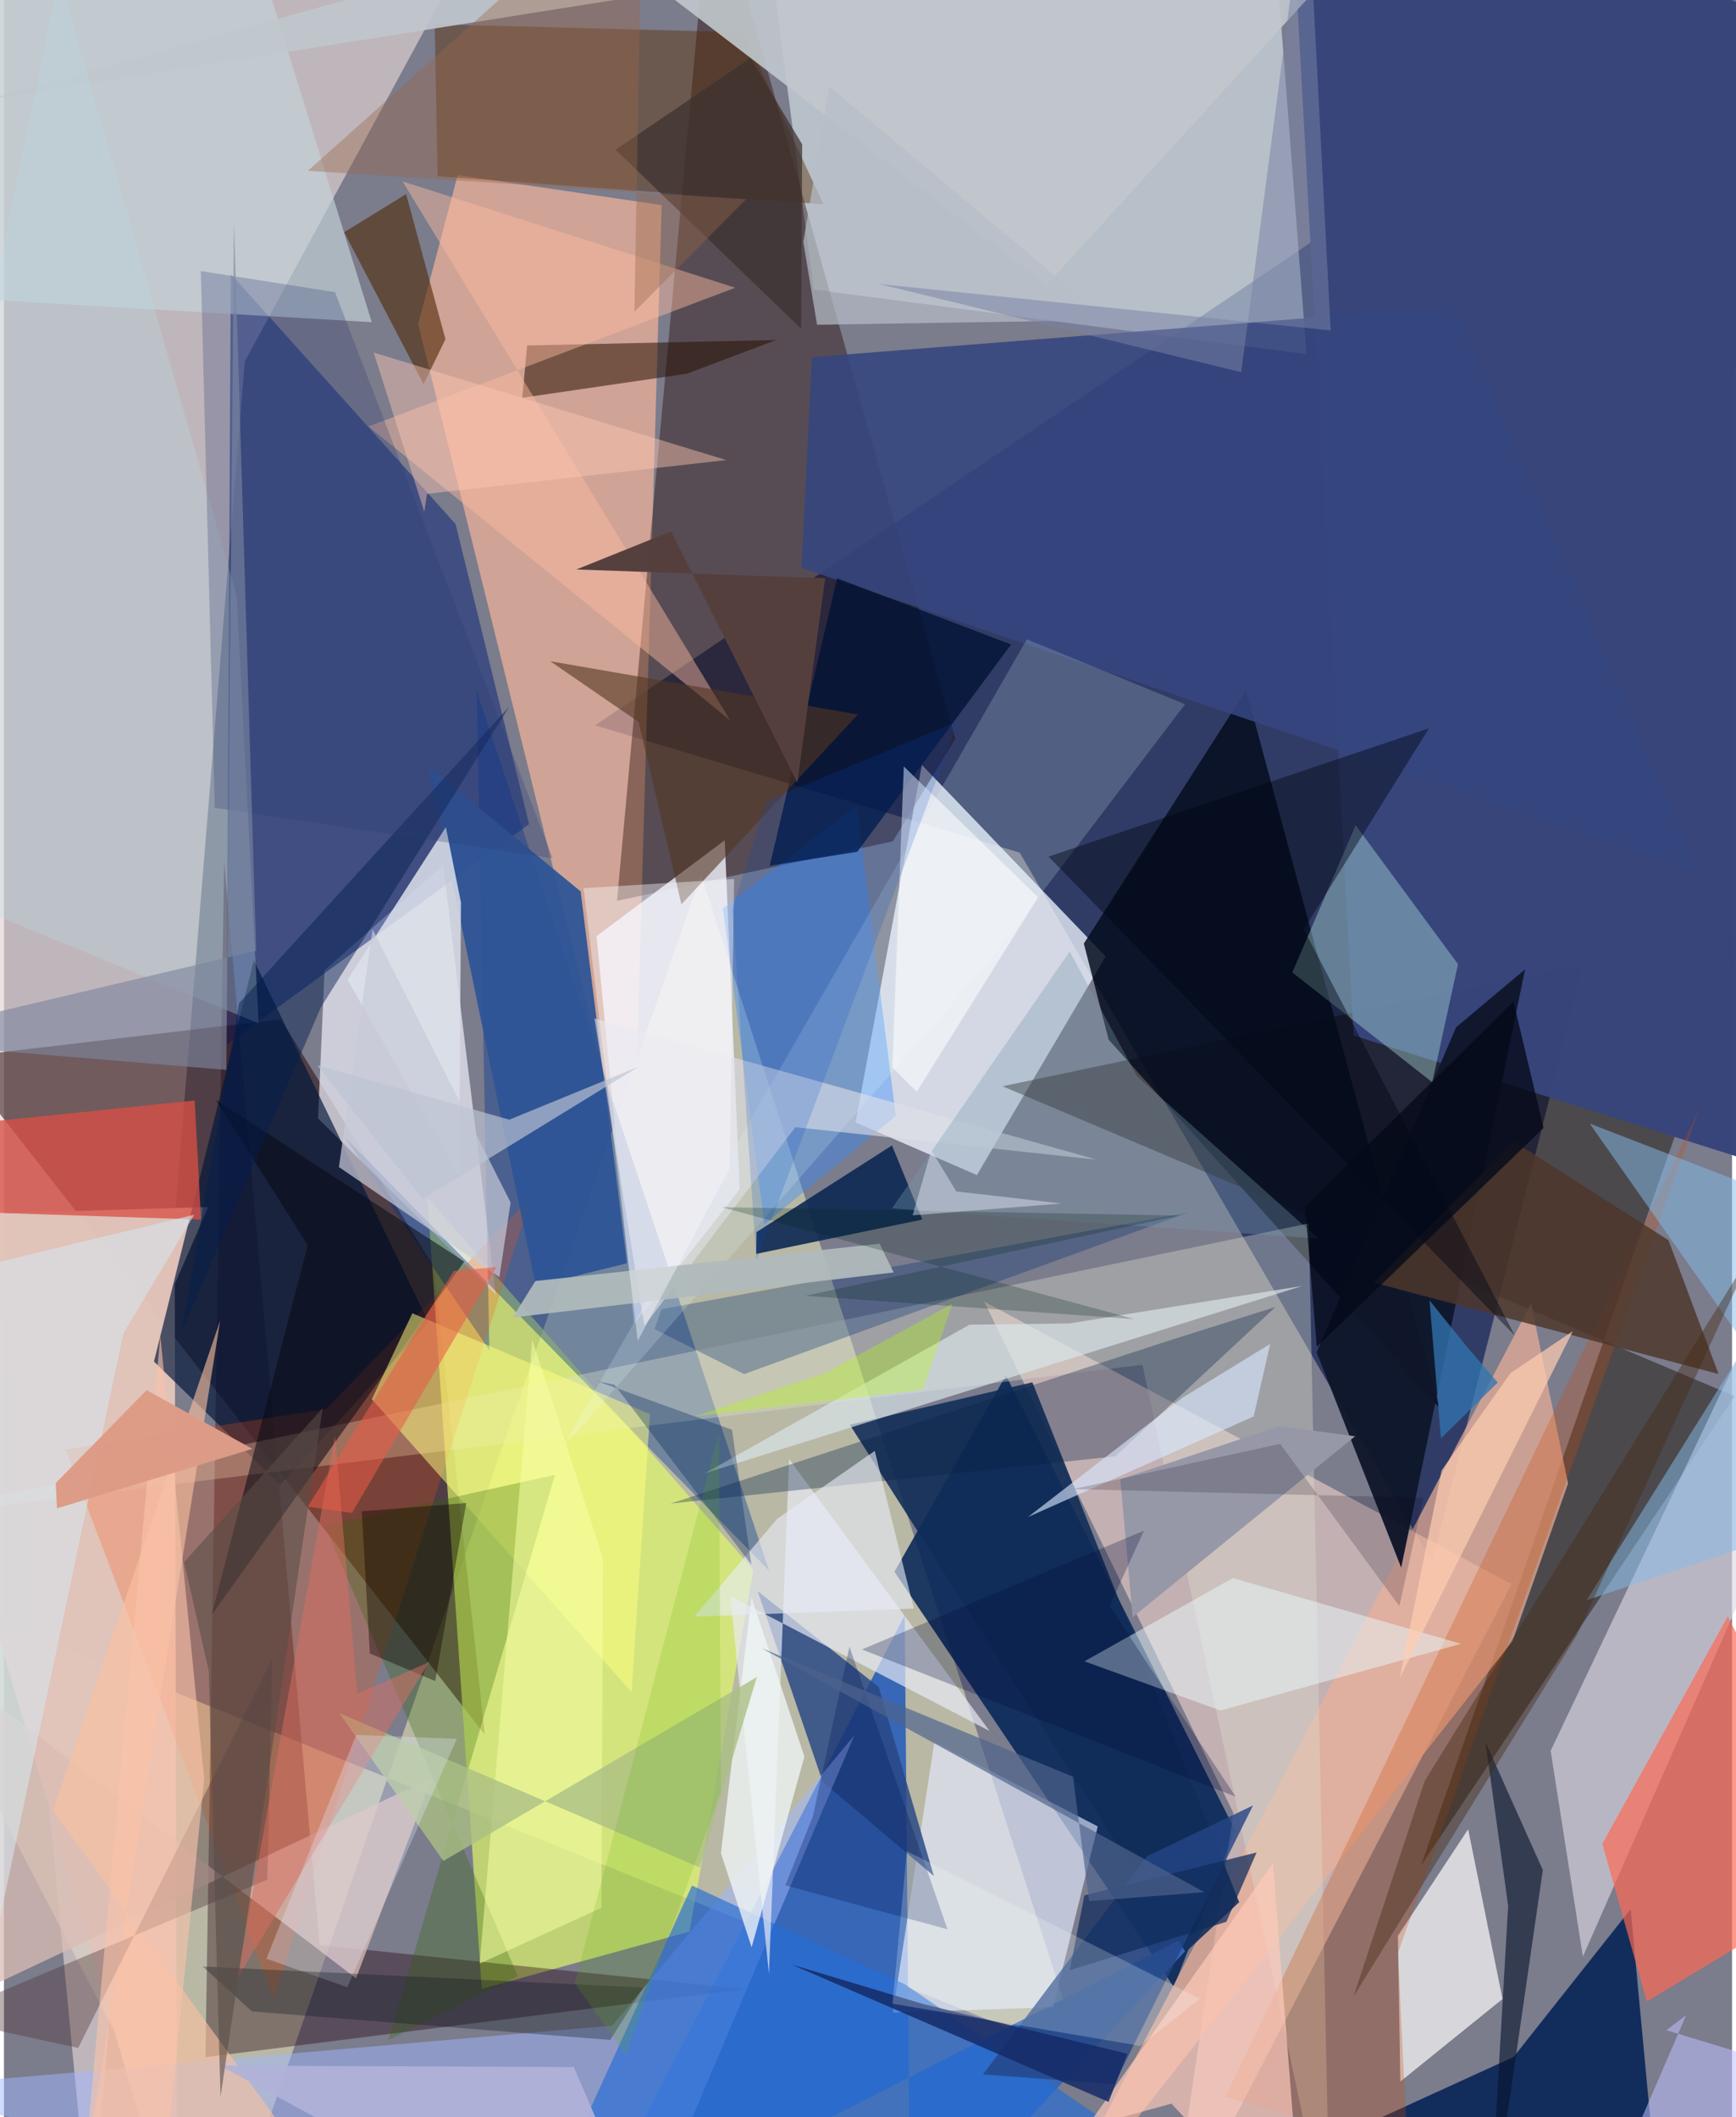 <svg xmlns="http://www.w3.org/2000/svg" width="228" height="278" viewBox="0 0 836 1024"><path fill="#7b7c8c" d="M0 0h836v1024H0z"/><path fill="#00134e" fill-opacity=".604" d="M690.873 755.504L898-62 285.97 350.813l205.433 61.583z"/><path fill="#cacbac" fill-opacity=".765" d="M521.5 995.192L-62 760.109 107.122 1086l230.15-662.997z"/><path fill="#e1d4d2" fill-opacity=".667" d="M221.92-19.537L116.48 174.841 42.093 1086-62-2.076z"/><path fill="#250100" fill-opacity=".502" d="M232.621 838.97L-23.255 511.494l157.222-18.524 73.879 119.553z"/><path fill="#f0fdff" fill-opacity=".518" d="M612.194-62l17.964 233.307-238.459-31.25-23.02-176.539z"/><path fill="#042356" fill-opacity=".859" d="M430.79 760.201l135.11 200.78 29.72-75.631-110.903-220.154z"/><path fill="#eef4fe" fill-opacity=".765" d="M444.07 369.963l88.905 92.618-62.284 105.75-58.717-25.468z"/><path fill="#eacdc6" fill-opacity=".651" d="M563.418 1086l31.367-209.129L474.21 629.528l255.14 136.7z"/><path fill="#ffba9b" fill-opacity=".635" d="M318.187 99.197l-13.81 476.707-103.989-419.108L219.5 84.665z"/><path fill="#3767b6" fill-opacity=".992" d="M583.528 930.785L277.968 1086 435.76 781.296 438.465 1086z"/><path fill="#e1f968" fill-opacity=".675" d="M204.881 579.271l26.28 382.68 100.463-27.709 30.98-174.983z"/><path fill="#120900" fill-opacity=".447" d="M837.262 675.289L483.07 525.386l359.964-75.572L685.492 902.43z"/><path fill="#240800" fill-opacity=".408" d="M430.014 406.926l30.265-49.654L342.326-62l-45.748 497.702z"/><path fill="#eaebf7" fill-opacity=".725" d="M151.936 540.89l3.16-71.559 57.41-50.976 25.382 207.776z"/><path fill="#021e76" fill-opacity=".482" d="M107.656 505.343l2.083-372.835 108.745 120.98L254.05 398.61z"/><path fill="#37457a" fill-opacity=".988" d="M652.943 500.82L898 578.222 847.369 3.588 622.23-62z"/><path fill="#22010f" fill-opacity=".376" d="M97.492 994.97l9.023-578.001 46.169 523.792 205.526 21.293z"/><path fill="#e2c4ba" fill-opacity=".973" d="M82.626 621.036l16.198-37.24L-62 588.53 83.774 1086z"/><path fill="#dfd8e5" fill-opacity=".624" d="M763.846 946.35l-15.6-99.57 123.34-259.339L898 641.242z"/><path fill="#f4f4fe" fill-opacity=".788" d="M355.91 575.242l-7.22-168.835-62.013 46.364 18.124 187.735z"/><path fill="#052256" fill-opacity=".882" d="M786.946 923.38l-56.62 71.496L530.809 1086l265.743-60.081z"/><path fill="#050e1f" fill-opacity=".851" d="M694.494 681.093l-93.539-347.37-78.545 122.635 11.995 46.491z"/><path fill="#e6ecff" fill-opacity=".639" d="M450.102 842.547l-20.04 130.899 77.47-2.66 21.62-87.432z"/><path fill="#003591" fill-opacity=".388" d="M164.433 549.43l70.383 103.611-6.126-318.869 141.487 425.545z"/><path fill="#eaaf97" fill-opacity=".714" d="M756.663 717.52l-26.934 76.356L499.833 1086 738.8 630.405z"/><path fill="#fdfdfc" fill-opacity=".702" d="M674.355 936.294l1.174 70.47 49.438-39.924-16.632-82.114z"/><path fill="#00163a" fill-opacity=".667" d="M133.759 718.247l-61.182-59.718 48.32-194.074L205.42 639.64z"/><path fill="#dde1cf" fill-opacity=".357" d="M-62 735.652l693.216-143.93L641.629 1086l-90.873-425.893z"/><path fill="#fe6954" fill-opacity=".686" d="M794.774 968.075l-21.539-76.267 60.674-109.99L898 905.788z"/><path fill="#36457f" fill-opacity=".882" d="M820.159 422.154L701.918 148.217l-311.09 24.535-4.994 101.927z"/><path fill="#102b58" fill-opacity=".882" d="M571.674 944.155l25.896-24.133-100.042-251.445-88.317 20.508z"/><path fill="#562a00" fill-opacity=".431" d="M396.491 98.819l-38.807-83.187-149.297-3.9 1.378 73.53z"/><path fill="#284785" fill-opacity=".831" d="M396.096 861.831l-31.493-92.282 58.597 46.403 26.663 91.41z"/><path fill="#a1b8ff" fill-opacity=".498" d="M294.293 979.688l117.07-140.287L306.78 1086-62 1010.723z"/><path fill="#ff530a" fill-opacity=".235" d="M155.868 681.544l99.27-102.769-124.664 387.838L29.727 701.026z"/><path fill="#0e2952" fill-opacity=".91" d="M363.925 606.441l80.361-16.572L429.612 554l-65.568 41.936z"/><path fill="#c4fef2" fill-opacity=".349" d="M623.272 470.337l30.625-71.242 49.537 67.237-12.466 57.122z"/><path fill="#256cd6" fill-opacity=".655" d="M332.854 911.964L253.54 1086l339.887-18.885-157.745-107.479z"/><path fill="#0f172a" fill-opacity=".949" d="M635.033 654.047L675.938 758.2l59.952-289.382-33.387 28.039z"/><path fill="#dabcb4" fill-opacity=".761" d="M-45.783 792.25l216.112 164.57 36.666-96.921L-18.103 966.22z"/><path fill="#d94f45" fill-opacity=".765" d="M92.278 532.243l3.063 57.613L-62 584.687v-36.486z"/><path fill="#e7ebf6" fill-opacity=".686" d="M476.815 837.24l-96.971-131.529-9.758 249.046-18.7-182.782z"/><path fill="#cb4a04" fill-opacity=".275" d="M674.41 944.435l4.534 94.41-88.036-24.608L820.392 535.77z"/><path fill="#378bff" fill-opacity=".404" d="M347.847 439.367l20.037 152.743 63.59-52.353-19-150.184z"/><path fill="#260e00" fill-opacity=".529" d="M253.098 167.094l120.455-2.655-43.105 16.293-79.684 11.647z"/><path fill="#4d362b" fill-opacity=".831" d="M730.462 552.11l74.78 47.734 24.237 64.723-166.75-44.181z"/><path fill="#2f5596" fill-opacity=".945" d="M278.981 431.143l-73.503-60.473 51.785 251.268 44.139-10.944z"/><path fill="#070a16" fill-opacity=".537" d="M146.958 602.283L102.37 531.86l120.341 78.304-122.2 170.84z"/><path fill="#ffff81" fill-opacity=".506" d="M303.618 818.392L177.966 676.747l19.6-41.585 114.965 48.84z"/><path fill="#061f43" fill-opacity=".329" d="M562.769 648.677L322.465 727.24l215.182-22.88 77.515-72.233z"/><path fill="#d9e4e9" fill-opacity=".686" d="M628.077 621.956l-288.973 90.599 127.985-71.835 48.233-.612z"/><path fill="#2c6400" fill-opacity=".282" d="M248.642 955.844l-93.397-217.917 111.3-24.578-80.535 273.29z"/><path fill="#fcbba2" fill-opacity=".455" d="M192.843 87.742l160.921 51.422-177.376 67.099 174.869 142.084z"/><path fill="#c4d3d9" fill-opacity=".663" d="M177.947 155.83L-62 141.784-2.797-.885 110.461-62z"/><path fill="#ebfcff" fill-opacity=".478" d="M588.448 827.321l-65.754-23.8 71.84-40.26 110.388 31.798z"/><path fill="#234585" fill-opacity=".8" d="M553.014 897.766l51.245-24.535-67.15 134.799-63.503-4.713z"/><path fill="#002e72" fill-opacity=".314" d="M358.087 664.604l214.96-78.19-254.921 46.791-3.434 9.65z"/><path fill="#c0c7cc" fill-opacity=".91" d="M504.454 137.802L282.039-32.605-5.478 47.653 686.586-62z"/><path fill="#4f2804" fill-opacity=".592" d="M213.575 164.061l-10.591 21.768-38.396-73.493 29.962-18.45z"/><path fill="#001135" fill-opacity=".769" d="M487.248 311.702l-84.186-32.011-32.585 139.027 42.332-6.748z"/><path fill="#e5ffff" fill-opacity=".18" d="M494.844 309.201l76.519 31.417-93.711 123.327-208.568 237.91z"/><path fill="#dce0ea" fill-opacity=".851" d="M166.186 473.883l47.59-73.813 7.311 36.481-.87 131.84z"/><path fill="#86bbe7" fill-opacity=".51" d="M765.657 773.957L898 729.63l-130.852-186.2 114.754 44.344z"/><path fill="#ffcbba" fill-opacity=".682" d="M613.908 901.119L628.435 1086l-63.643-68.549-40.902 11.254z"/><path fill="#f0f6f6" fill-opacity=".773" d="M361.637 772.594l25.587 77.013-25.522 92.228-14.858-45.559z"/><path fill="#badbe6" fill-opacity=".302" d="M123.206 494.94L112.6 288.17 26.716-11.618-62 419.001z"/><path fill="#fbc09f" fill-opacity=".608" d="M157.614 1060.597L23.78 875.752l80.79-236.94L33.626 1086z"/><path fill="#9798a7" d="M540.058 715.481l5.969 66.684 107.605-87.48-36.674-4.921z"/><path fill="#4e3537" fill-opacity=".388" d="M129.819 802.293L35.909 990.53l-67.35-14.689 158.845-66.708z"/><path fill="#08152d" fill-opacity=".616" d="M727.69 921.775L718.22 1086l26.227-181.547-27.722-61.86z"/><path fill="#d7e5ee" fill-opacity=".6" d="M-7.056 952.035L-62 624.768l154.049-37.262-34.287 57.422z"/><path fill="#f5ffa5" fill-opacity=".525" d="M230.138 949.748l58.896-27.014.735-168.97-34.207-105.944z"/><path fill="#533723" fill-opacity=".596" d="M413.126 345.568l-148.851-25.751 42.771 29.41 20.697 88.152z"/><path fill="#dfe0e8" fill-opacity=".596" d="M285.66 492.546l24.147 148.729 73.068-96.09 145.746 15.712z"/><path fill="#aac084" fill-opacity=".788" d="M364.231 811.127l-151.656 88.955-50.295-71.496 174.247 74.607z"/><path fill="#e8ebf7" fill-opacity=".616" d="M421.265 701.74l-47.193 32.855-40.214 47.323 106.304-3.926z"/><path fill="#010613" fill-opacity=".439" d="M505.333 414.307l225.583 231.686L628.87 449.51l60.475-97.233z"/><path fill="#142b68" fill-opacity=".851" d="M381.07 950.183l63.702 19.126 98.704 24.036-9.1 23.265z"/><path fill="#102b5c" fill-opacity=".725" d="M515.603 952.92l75.781-23.426 14.606-33.518-83.316 20.77z"/><path fill="#b0babc" fill-opacity=".933" d="M257.093 619.585l166.505-18.056 6.83 13.897L246.12 637.23z"/><path fill="#d9e7ff" fill-opacity=".624" d="M495.355 733.75l74.844-57.76 42.374-25.995-7.981 35.077z"/><path fill="#c7cbd8" fill-opacity=".706" d="M245.09 581.56l-66.74-132.055-16.302 114.95 77.633 53.273z"/><path fill="#7a98ad" fill-opacity=".341" d="M429.595 584.474l86.003-124.259 32.49 60.24 87.708 78.587z"/><path fill="#bec0ff" fill-opacity=".541" d="M804.213 981.927l93.787 28.55L765.718 1086l48.099-111.337z"/><path fill="#fff" fill-opacity=".553" d="M429.79 516.19l11.776 11.904 58.722-94.074-64.968-63.325z"/><path fill="#041c4d" fill-opacity=".467" d="M244.494 341.718l-91.236 145.576L85.742 644.86l28.044-159.675z"/><path fill="#2c3975" fill-opacity=".263" d="M95.247 131.11l6.73 259.61 163.494 24.376-105.337-273.791z"/><path fill="#432a13" fill-opacity=".408" d="M847.168 602.942L687.366 861.296l-34.503 104.376 108.134-174.909z"/><path fill="#55403e" fill-opacity=".996" d="M276.917 275.437l120.371 4.236-13.472 98.921-61.063-121.592z"/><path fill="#0d0105" fill-opacity=".392" d="M223.658 726.946l-50.545 4.028 3.894 68.77 31.648 13.351z"/><path fill="#000939" fill-opacity=".271" d="M415.086 797.78l136.425-57.465-16.66 36.518 61.036 92.185z"/><path fill="#da6e60" fill-opacity=".502" d="M160.172 694.644l10.717 124.637 34.724-15.37-92.88 153.198z"/><path fill="#ffc6b2" fill-opacity=".443" d="M204.674 238.849l-1.31 8.758-24.496-77.087 170.59 52.005z"/><path fill="#f8c3aa" fill-opacity=".612" d="M96.872 860.255l-21.217-214.14-35.843 393.845L74.18 1086z"/><path fill="#e0e7fd" fill-opacity=".322" d="M170.404 839.106l-43.45 108.257 39.102 13.783 53.01-120.12z"/><path fill="#0e1621" fill-opacity=".325" d="M119.987 972.861l-23.841-21.73 213.128 10.182-15.955 25.335z"/><path fill="#7d869e" fill-opacity=".62" d="M122.011 459.841L-62 503.318l169.59 14.152 3.69-410.454z"/><path fill="#ffcdb1" fill-opacity=".702" d="M758.984 643.815l-83.812 167.978 20.329-100.605 33.266-47.002z"/><path fill="#01255c" fill-opacity=".333" d="M295.33 669.735l-8.178-1.637 65.046 23.426 9.389 65.244z"/><path fill="#f9f8fd" fill-opacity=".42" d="M351.12 565.078l-44.517 83.437-26.217-218.919 72.847-4.488z"/><path fill="#dc9b86" fill-opacity=".992" d="M25.036 717.3l43.978-44.937 51.151 28.4-94.51 28.775z"/><path fill="#b6bec8" fill-opacity=".702" d="M386.689 116.987l6.668 40.095 140.775-2.242L399.334 41.864z"/><path fill="#001957" fill-opacity=".298" d="M456.47 933.144l-78.457-21.286 13.337-33.425 17.669-81.957z"/><path fill="#f7ffff" fill-opacity=".224" d="M578.557 966.704l-28.899 22.822L429.844 969.1l6.939-73.764z"/><path fill="#0048c9" fill-opacity=".18" d="M461.752 348.753l-97.75 260.781-11.608-169.855 16.46-52.212z"/><path fill="#01241b" fill-opacity=".235" d="M546.93 638.017L387.757 626.72l180.844-38.8-221.348-4.05z"/><path fill="#3c302f" fill-opacity=".71" d="M385.666 159.032l.5-89.204-25.051-41.731-65.246 44.306z"/><path fill="#bdc3d3" fill-opacity=".671" d="M202.525 580.022l104.35-64.018-62.418 25.544-92.914-26.325z"/><path fill="#3175b0" fill-opacity=".765" d="M689.648 628.98l18.49 22.884 14.524 16.832-27.49 26.962z"/><path fill="#050a19" fill-opacity=".784" d="M744.824 545.547l-14.582-61.086-100.782 99.118 5.67 67.86z"/><path fill="#b7ff00" fill-opacity=".31" d="M444.52 672.26l14.34-41.66-61.487 33.456-63.268 21.043z"/><path fill="#4f648e" fill-opacity=".686" d="M517.17 859.34l-150.465-62.104 213.98 117.944-55.718 4.308z"/><path fill="#e75c46" fill-opacity=".561" d="M146.959 728.73l21.373 3.044 69.937-118.983-20.715 1.948z"/><path fill="#ecf0fe" fill-opacity=".424" d="M439.574 587.819l9.075-31.478 12.044 19.917 50.993 5.834z"/><path fill="#7982a5" fill-opacity=".522" d="M630.285-62l11.531 221.815-218.67-22.472L598.55 180z"/><path fill="#b1b2d8" fill-opacity=".933" d="M301.533 1060.093l-25.819-60.312-171.212-.735 128.822 69.894z"/><path fill="#0b0218" fill-opacity=".18" d="M686.712 724.415l-169.491-4.176 100.153-21.899 57.67 78.478z"/><path fill="#5ab100" fill-opacity=".176" d="M300.843 993.588l-24.713-34.3 69.758-266.384 1.008 173.533z"/><path fill="#594d48" fill-opacity=".58" d="M154.196 681.036l-49.427 333.132L99.061 808.1l-11.917-52.597z"/><path fill="#996848" fill-opacity=".392" d="M358.957 96.389l-53.953 54.361L308.78-62 147.067 82.598z"/></svg>